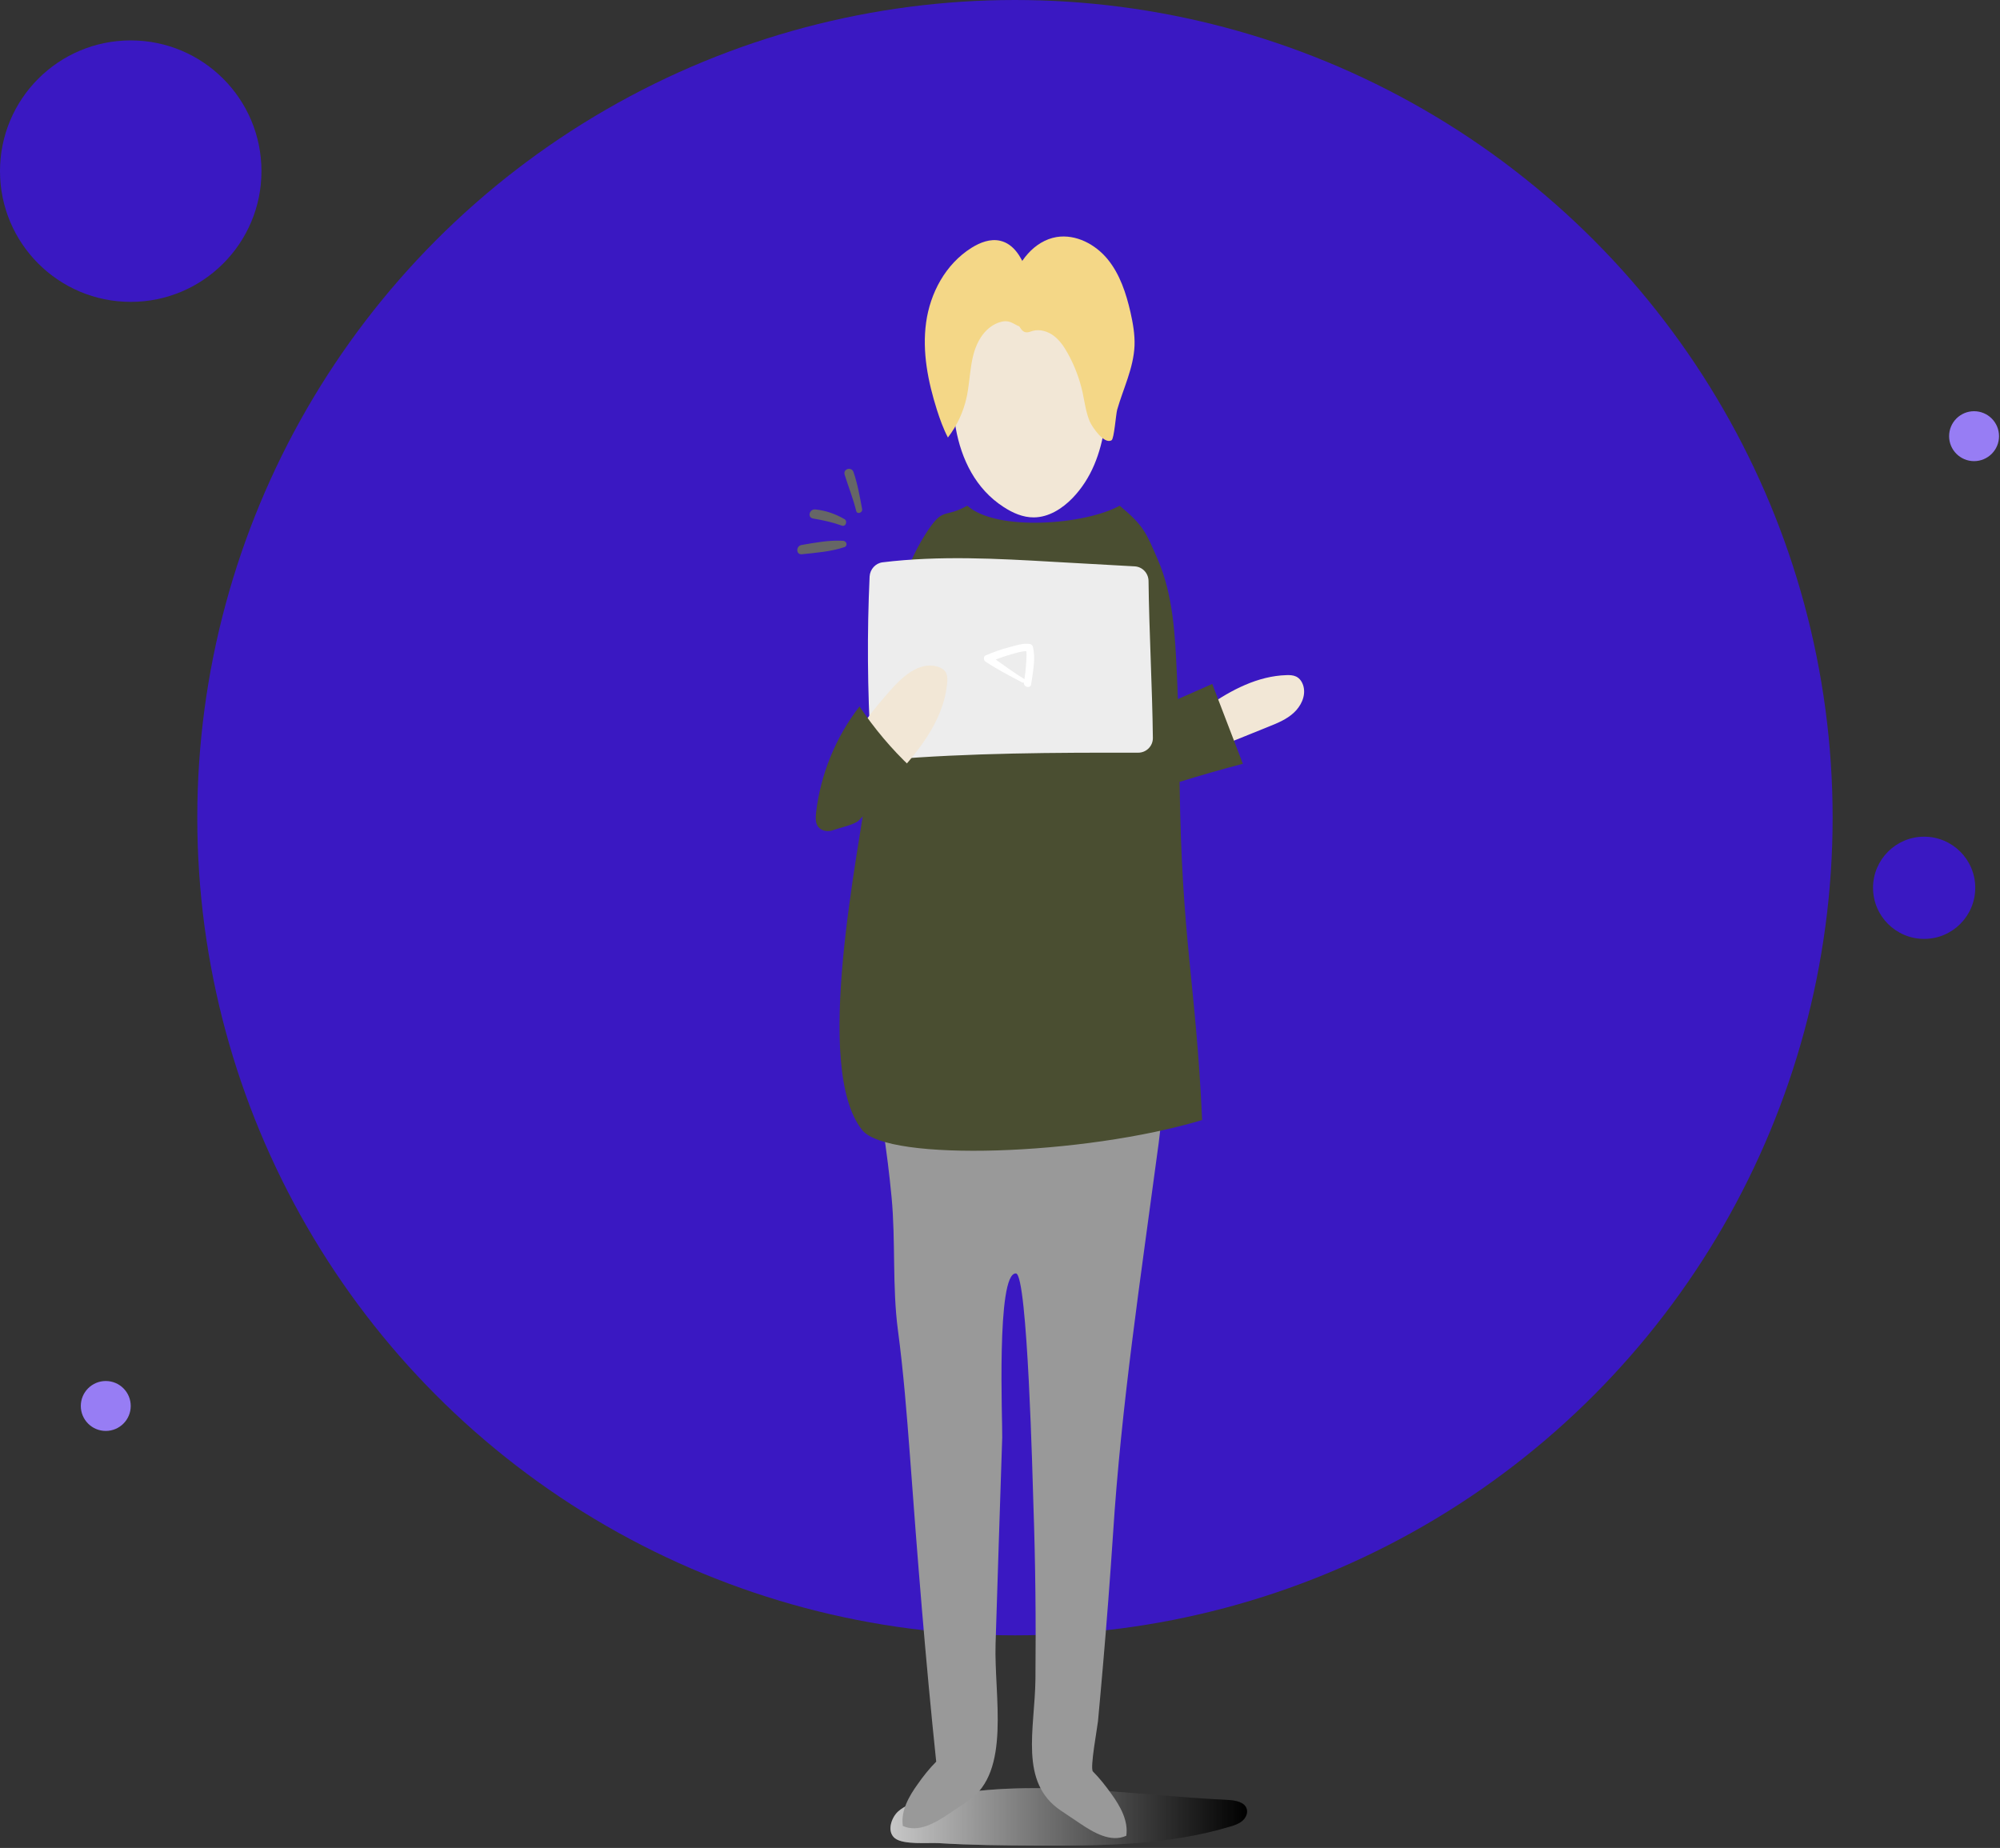 <svg width="592" height="547" viewBox="0 0 592 547" fill="none" xmlns="http://www.w3.org/2000/svg">
<rect x="0" y="0" width="592" height="547" fill="#333333" stroke="none"/>
<circle cx="300.428" cy="242.031" r="242.031" fill="#3A18C2"/>
<circle cx="38.697" cy="50.658" r="38.697" fill="#3A18C2"/>
<circle cx="569.547" cy="262.787" r="15.127" fill="#3A18C2"/>
<circle cx="584.323" cy="129.107" r="7.388" fill="#977DF4"/>
<circle cx="31.308" cy="416.167" r="7.388" fill="#977DF4"/>
<path d="M306.489 546.293C325.901 546.378 345.611 546.25 364.168 540.649C365.45 540.264 366.733 539.837 367.717 538.982C368.743 538.127 369.384 536.758 369.042 535.476C368.443 533.381 365.707 532.91 363.527 532.782C333.255 531.371 302.428 525.599 273.054 532.953C270.446 533.594 267.709 534.449 265.742 536.288C263.818 538.126 262.45 542.146 264.887 544.112C267.41 546.122 274.721 545.395 277.843 545.566C287.42 546.165 296.955 546.25 306.489 546.293Z" fill="url(#paint0_linear_316_592)"/>
<path opacity="0.22" d="M306.489 546.293C325.901 546.378 345.611 546.25 364.168 540.649C365.45 540.264 366.733 539.837 367.717 538.982C368.743 538.127 369.384 536.758 369.042 535.476C368.443 533.381 365.707 532.91 363.527 532.782C333.255 531.371 302.428 525.599 273.054 532.953C270.446 533.594 267.709 534.449 265.742 536.288C263.818 538.126 262.45 542.146 264.887 544.112C267.41 546.122 274.721 545.395 277.843 545.566C287.42 546.165 296.955 546.25 306.489 546.293Z" fill="url(#paint1_linear_316_592)"/>
<path d="M342.704 340.293C342.875 339.053 343.047 337.855 343.175 336.616C343.731 332.254 344.158 327.38 341.379 324.002C340.438 322.848 329.878 323.532 327.953 323.318C323.977 322.891 320.77 321.865 317.093 320.753C309.953 318.572 300.504 318.23 293.15 319.684C286.608 321.009 280.751 321.608 274.081 322.292C271.857 322.506 269.676 323.104 267.496 323.703C259.714 325.884 260.185 326.055 261.382 334.007C262.408 340.763 263.263 347.561 263.904 354.36C265.144 367.358 264.075 380.868 265.786 393.738C267.41 405.966 268.394 418.323 269.335 430.765C271.558 461.037 273.952 491.265 277.116 521.451C275.107 523.461 273.268 525.77 271.601 528.164C269.078 531.67 266.598 535.946 267.24 540.478C271.815 542.53 276.817 539.623 281.05 536.758L286.651 532.996C299.349 524.444 294.219 502.083 294.689 486.605C295.33 466.253 295.972 445.858 296.656 425.506C296.784 421.273 294.817 376.678 300.718 376.935C304.181 377.106 305.677 438.889 305.891 445.473C306.49 462.661 306.661 479.85 306.49 497.08C306.319 511.746 301.573 527.566 313.972 535.903L319.573 539.666C323.806 542.53 328.809 545.438 333.384 543.385C334.025 538.853 331.545 534.578 329.022 531.072C327.312 528.677 325.516 526.368 323.507 524.359C322.566 523.461 324.832 511.275 325.004 509.48C325.517 503.921 326.03 498.32 326.5 492.762C327.612 479.935 328.595 467.065 329.45 454.196C331.887 416.014 337.659 378.132 342.704 340.293Z" fill="#999999"/>
<path d="M306.06 153.148C310.421 153.105 314.397 150.582 317.433 147.461C328.721 135.789 328.379 117.489 327.267 101.327C327.139 99.617 327.011 97.821 326.027 96.367C324.531 94.187 321.58 93.588 318.972 93.289C307.727 93.289 296.611 93.802 285.28 94.358C284.34 94.4 283.313 94.486 282.544 95.042C281.731 95.683 281.432 96.752 281.261 97.735C280.449 102.396 281.988 107.27 281.902 112.016C281.817 116.89 282.031 121.807 282.886 126.639C284.553 136.002 288.829 144.725 296.996 150.026C299.732 151.822 302.81 153.19 306.06 153.148Z" fill="#F2E7D6"/>
<path d="M352.67 210.698C353.525 210.527 354.38 210.57 355.235 210.313C356.09 210.057 356.817 209.544 357.544 209.03C364.47 204.199 372.337 200.094 380.76 199.838C381.744 199.795 382.77 199.838 383.668 200.265C384.822 200.821 385.549 202.018 385.849 203.258C386.533 206.08 385.079 209.03 382.941 210.997C380.803 212.964 378.067 214.076 375.373 215.145C370.413 217.154 365.411 219.164 360.451 221.173C356.603 222.712 352.541 224.294 348.48 223.61C347.496 221.173 346.598 218.522 347.197 215.957C347.795 213.306 350.062 211.168 352.67 210.698Z" fill="#F2E7D6"/>
<path d="M349.162 231.435C355.362 229.511 361.604 227.715 367.89 226.09C364.854 218.223 361.861 210.313 358.825 202.446C355.448 203.942 352.027 205.439 348.649 206.935C348.564 204.413 348.479 201.89 348.35 199.453C347.837 187.994 347.238 176.193 342.792 165.846C339.243 157.594 338.516 155.585 331.419 149.684C321.2 155.328 295.033 157.423 286.311 149.684C279.085 153.703 279.341 149.642 273.911 158.15C260.699 178.802 259.118 214.717 257.065 230.323C254.115 252.941 240.518 316.007 255.184 334.478C262.709 343.969 320.73 342.088 355.833 331.527C353.951 290.396 349.761 278.809 349.162 231.435Z" fill="#4A4E31"/>
<path d="M312.09 166.317C295.159 165.334 278.099 164.393 261.253 166.445C259.158 166.702 257.533 168.497 257.404 170.635C256.635 187.353 256.763 204.114 257.746 220.831C257.875 223.268 260.056 225.107 262.493 224.893C286.949 222.841 312.346 222.755 336.888 222.798C339.326 222.798 341.292 220.831 341.25 218.394C341.079 203.429 340.138 186.925 339.967 171.961C339.925 169.652 338.171 167.771 335.862 167.642L312.09 166.317Z" fill="#EDEDED"/>
<path d="M255.183 150.668C254.499 146.991 253.858 143.228 252.618 139.68C252.019 138.055 249.497 138.782 250.01 140.492C251.121 144.083 252.533 147.547 253.431 151.224C253.687 152.378 255.397 151.78 255.183 150.668Z" fill="#666666"/>
<path d="M249.967 153.661C247.273 152.122 244.451 151.096 241.33 150.796C239.577 150.625 238.892 153.191 240.688 153.49C243.596 153.96 246.46 154.602 249.197 155.585C250.351 156.013 250.95 154.217 249.967 153.661Z" fill="#666666"/>
<path d="M249.581 160.074C245.562 159.818 241.243 160.63 237.267 161.314C235.557 161.613 235.557 164.264 237.395 164.051C241.457 163.623 245.989 163.281 249.923 161.955C250.992 161.613 250.65 160.16 249.581 160.074Z" fill="#666666"/>
<path d="M263.351 231.606C261.042 234.043 257.878 236.694 254.714 235.539C253.688 235.155 252.833 234.385 252.192 233.53C249.755 230.238 250.268 225.577 251.679 221.729C254.073 215.273 258.69 209.928 263.18 204.755C266.9 200.479 271.903 195.776 277.375 197.272C278.401 197.572 279.47 198.128 279.983 199.068C280.454 199.923 280.454 200.992 280.368 202.018C279.427 213.52 271.347 223.14 263.351 231.606Z" fill="#F2E7D6"/>
<path d="M242.142 244.689C241.33 243.578 241.415 242.038 241.543 240.627C242.869 229.211 247.358 218.18 254.413 209.116C258.817 215.658 263.905 221.729 269.634 227.116C263.392 233.658 259.886 237.079 254.156 242.894C252.959 244.091 248.384 245.074 246.759 245.673C245.22 246.314 243.168 246.057 242.142 244.689Z" fill="#4A4E31"/>
<path d="M296.53 95.213C293.879 95.811 291.699 97.693 290.288 99.916C286.91 105.175 287.423 111.717 286.097 117.703C285.157 121.936 283.276 125.997 280.582 129.503C279.214 126.895 278.23 124.116 277.333 121.337C274.682 112.957 272.929 104.149 274.126 95.469C275.323 86.79 279.812 78.239 287.551 73.364C290.074 71.782 293.11 70.585 296.06 71.269C299.993 72.167 302.26 76.015 303.628 79.564C305.253 83.711 306.321 88.329 305.509 92.733C305.124 94.913 304.782 97.051 302.687 96.838C300.421 96.581 299.48 94.572 296.53 95.213Z" fill="#F4D787"/>
<path d="M322.609 124.843C321.411 122.064 321.069 119.028 320.428 116.078C319.53 112.059 318.033 108.125 316.024 104.534C314.955 102.61 313.673 100.728 311.919 99.403C310.166 98.078 307.815 97.351 305.677 97.949C304.95 98.163 304.266 98.505 303.539 98.334C302.599 98.12 302.043 97.18 301.572 96.325C300.332 93.973 299.092 91.536 298.879 88.885C298.75 87.26 299.05 85.635 299.477 84.053C301.23 77.512 306.104 71.269 312.774 70.158C318.461 69.26 324.233 72.296 327.868 76.742C331.502 81.189 333.341 86.833 334.623 92.434C335.35 95.683 335.948 99.018 335.82 102.353C335.521 108.98 332.485 115.009 330.69 121.252C330.305 122.62 329.792 129.888 329.022 130.316C326.799 131.641 323.25 126.297 322.609 124.843Z" fill="#F4D787"/>
<path d="M305.722 191.415C305.636 191.073 305.337 190.731 304.952 190.645C303.028 190.26 300.591 191.073 298.71 191.586C296.316 192.184 294.049 193.04 291.783 193.98C290.971 194.322 291.142 195.519 291.783 195.904C295.247 198.17 298.924 200.094 302.601 202.018C302.772 202.104 302.943 202.104 303.071 202.018C302.9 203.387 304.995 203.942 305.209 202.574C305.722 199.239 306.62 194.75 305.722 191.415ZM303.712 196.717C303.627 198.17 303.456 199.624 303.242 201.035C300.334 199.239 297.512 197.23 294.733 195.22C296.101 194.707 297.512 194.194 298.923 193.809C300.249 193.424 302.258 192.74 303.798 192.74C303.969 194.023 303.755 195.562 303.712 196.717Z" fill="white"/>
<defs>
<linearGradient id="paint0_linear_316_592" x1="263.619" y1="537.811" x2="369.149" y2="537.811" gradientUnits="userSpaceOnUse">
<stop stop-color="white"/>
<stop offset="1"/>
</linearGradient>
<linearGradient id="paint1_linear_316_592" x1="263.619" y1="537.811" x2="369.149" y2="537.811" gradientUnits="userSpaceOnUse">
<stop/>
<stop offset="1"/>
</linearGradient>
</defs>
</svg>
